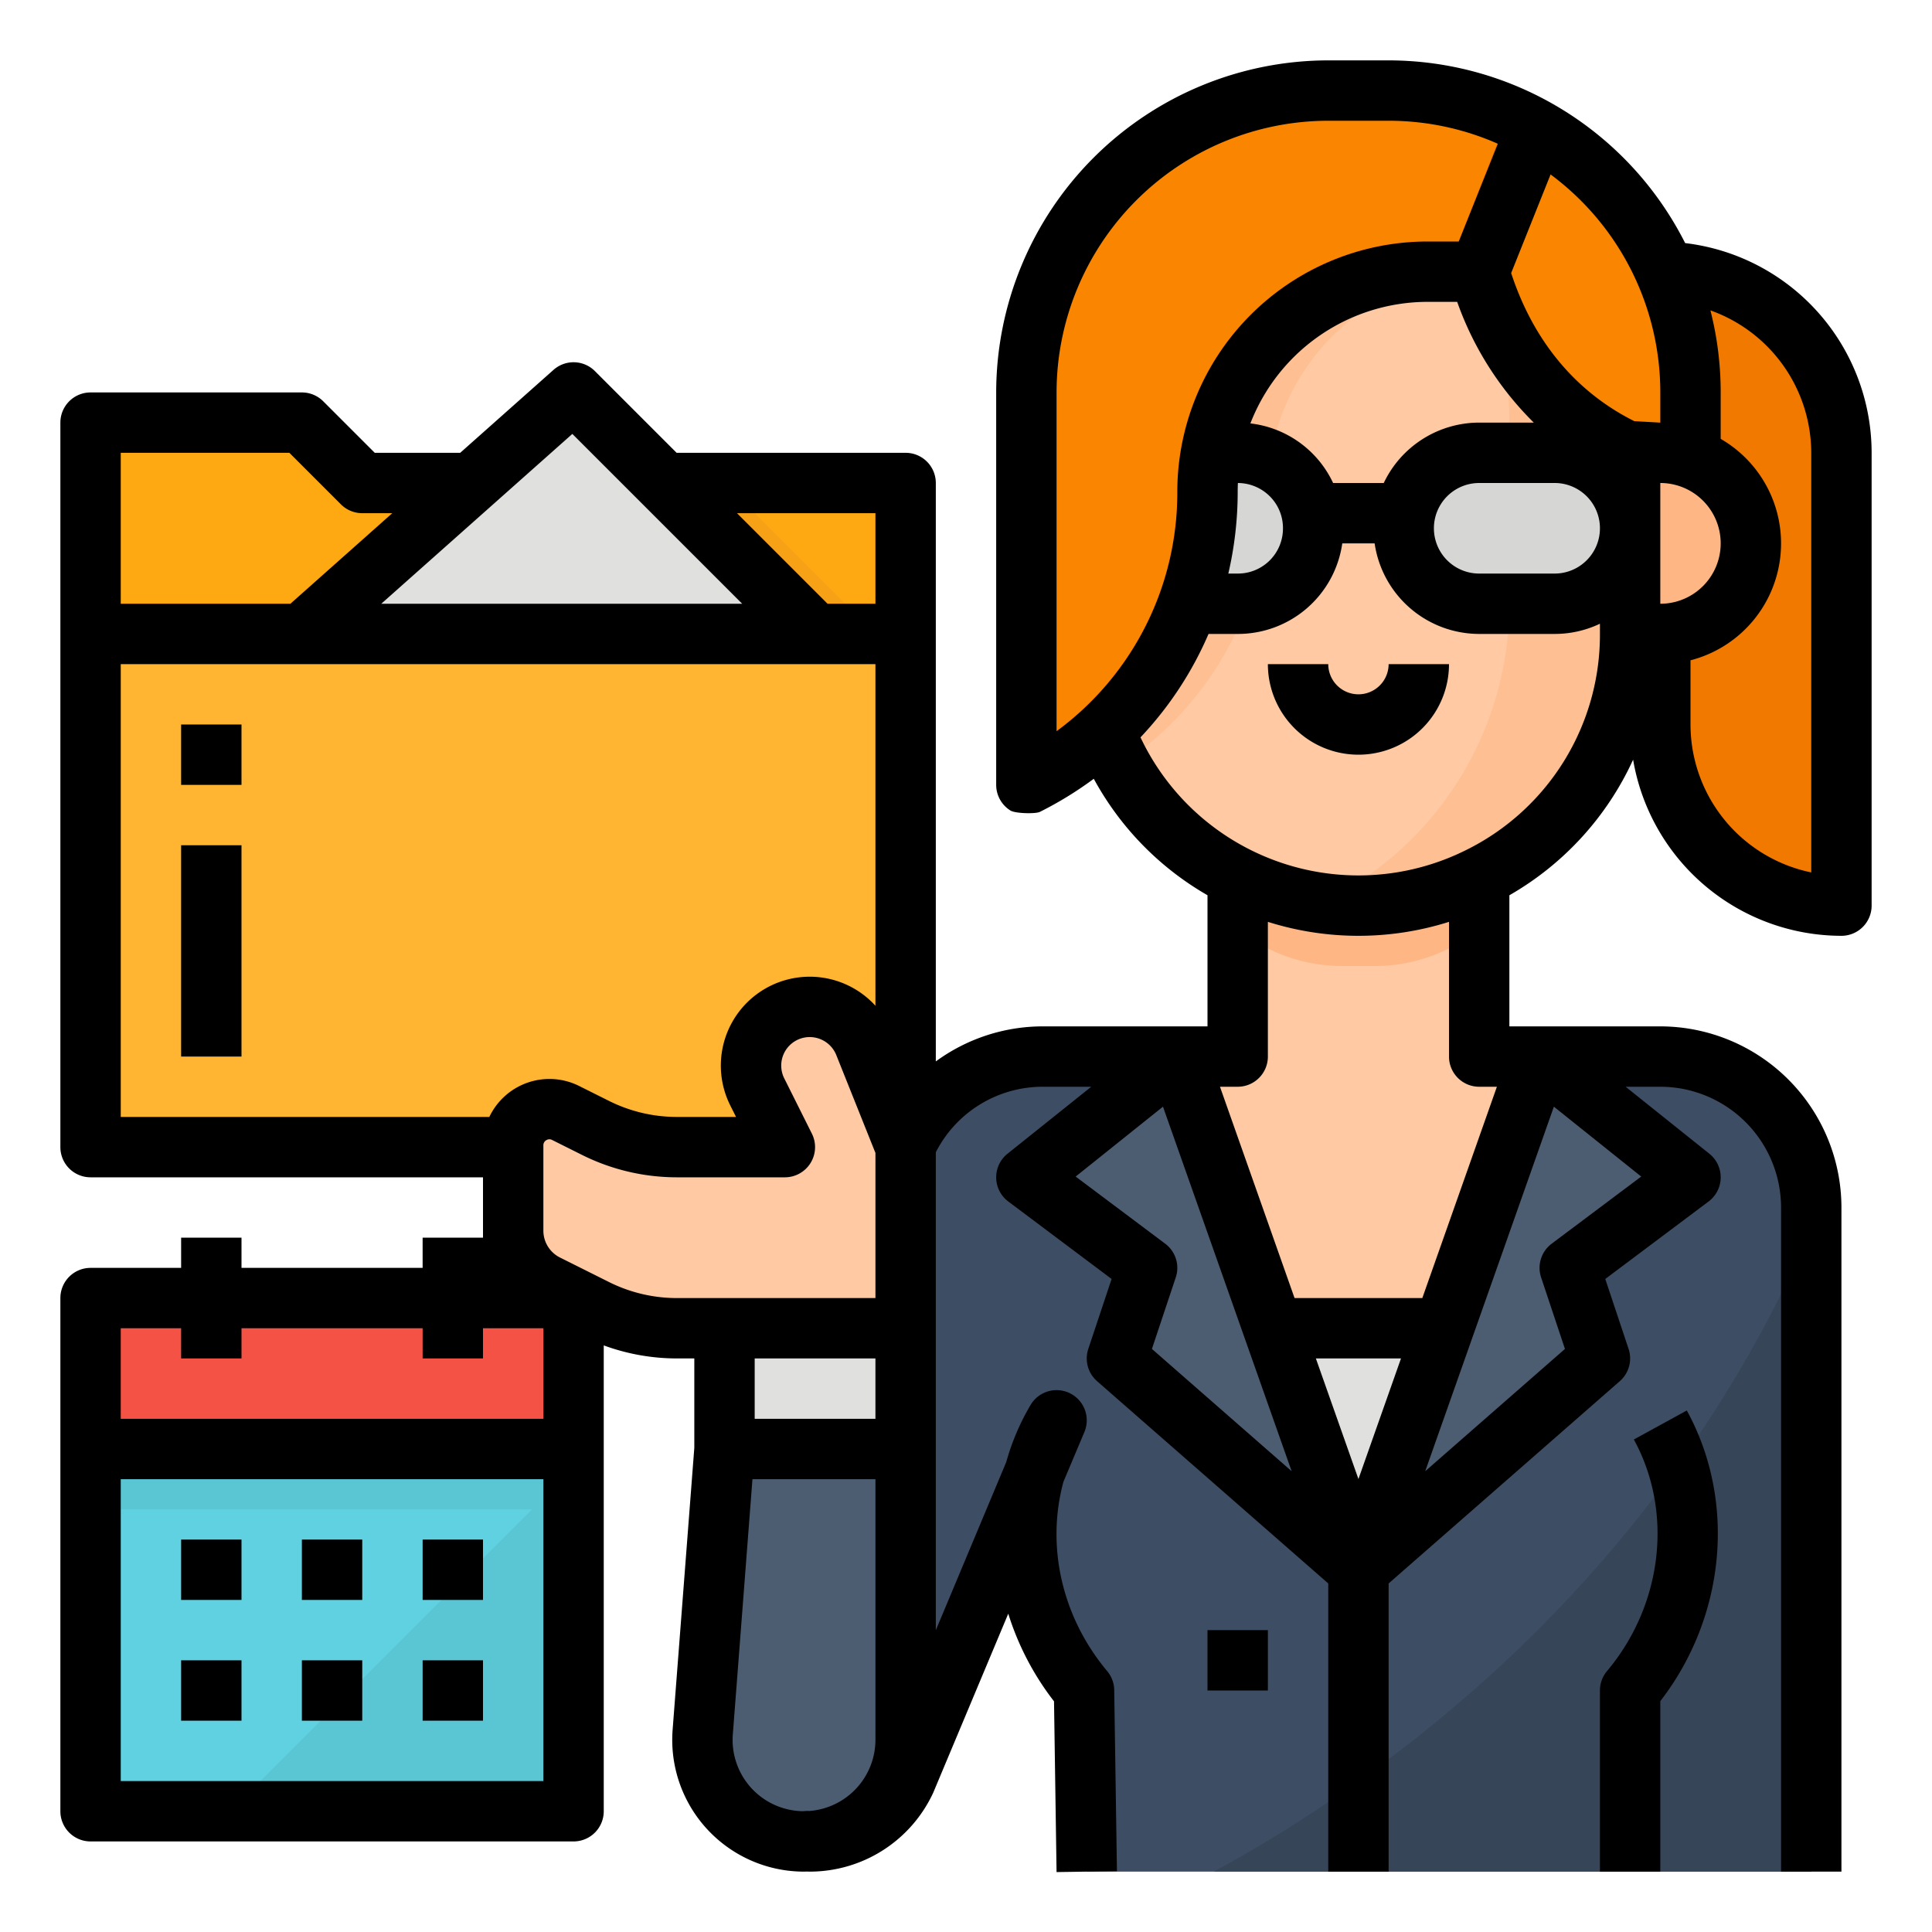 <svg height="512" viewBox="0 0 512 512" width="512" xmlns="http://www.w3.org/2000/svg"><g id="Filled_outline" data-name="Filled outline"><path d="m240 304h-216v-192h56l16 16h144z" fill="#ffa912"/><path d="m24 168h216v136h-216z" fill="#ffb531"/><path d="m232 168-40-40h-51l-45 40z" fill="#f7a116"/><path d="m80 168 72-64 64 64z" fill="#e0e0de"/><path d="m440 72a48 48 0 0 1 48 48v120a0 0 0 0 1 0 0 48 48 0 0 1 -48-48v-120a0 0 0 0 1 0 0z" fill="#f27900"/><path d="m392 280v-64h-64v64h-48v120h160v-120z" fill="#fec9a3"/><path d="m364.824 256a43.894 43.894 0 0 0 27.176-9.81v-30.19h-64v30.19a43.894 43.894 0 0 0 27.176 9.81z" fill="#feb784"/><path d="m440 280h-32v72h-96v-72h-35.606a40 40 0 0 0 -37.761 26.8l-50.223 143.718a27.93 27.93 0 0 0 13.758 34.526 27.93 27.93 0 0 0 37.832-13.239l34.41-82.065c-5.405 19.471-.533 41.452 13.59 58.26v48h192v-176a40 40 0 0 0 -40-40z" fill="#e0e0de"/><path d="m440 280h-32l-48 136-48-136h-35.606a40 40 0 0 0 -37.761 26.8l-50.223 143.718a27.93 27.93 0 0 0 13.758 34.526 27.93 27.93 0 0 0 37.832-13.239l34.223-81.618c-5.384 19.359-.239 41.133 13.777 57.813v48h192v-176a40 40 0 0 0 -40-40z" fill="#3d4d63"/><path d="m480 325.747c-40.973 94.989-115.135 146.746-158.317 170.253h158.317z" fill="#374559"/><path d="m432 112v56a72.006 72.006 0 0 1 -72 72 71.157 71.157 0 0 1 -9.85-.68h-.01a71.984 71.984 0 0 1 -62.14-71.32v-56a64 64 0 0 1 64-64h16c1.53 0 3.05.05 4.56.17a64 64 0 0 1 59.17 57.88q.27 2.94.27 5.95z" fill="#fec9a3"/><path d="m432 112v56a72.006 72.006 0 0 1 -72 72 71.157 71.157 0 0 1 -9.85-.68 88 88 0 0 0 49.85-79.32v-48a87.688 87.688 0 0 0 -25.78-62.22c-.55-.55-1.1-1.08-1.66-1.61a63.983 63.983 0 0 1 59.44 63.83z" fill="#fec093"/><path d="m431.89 109.78c-11.56-9.71-19.57-22.86-23.91-37.78-1.88 0-6.95 0-13.59-.01a58.383 58.383 0 0 0 -58.39 58.34 86.749 86.749 0 0 1 -39.07 72.39h-.01a71.534 71.534 0 0 1 -8.92-34.72v-56a64 64 0 0 1 64-64h16c1.53 0 3.05.05 4.56.17a64 64 0 0 1 59.17 57.88c.06 1.27.12 2.51.16 3.73z" fill="#fec093"/><path d="m312 280-40 32 32 24-8 24 64 56z" fill="#4c5d72"/><path d="m408 280 40 32-32 24 8 24-64 56z" fill="#4c5d72"/><path d="m432 120h8a24 24 0 0 1 24 24 24 24 0 0 1 -24 24h-8a0 0 0 0 1 0 0v-48a0 0 0 0 1 0 0z" fill="#feb784"/><rect fill="#d6d6d4" height="40" rx="20" width="60" x="288" y="120"/><rect fill="#d6d6d4" height="40" rx="20" width="60" x="372" y="120"/><path d="m186.23 459.01 5.77-75.01h48v77.075a26.925 26.925 0 0 1 -26.925 26.925 26.924 26.924 0 0 1 -26.845-28.99z" fill="#4c5d72"/><path d="m210.821 267.3a15.562 15.562 0 0 0 -10.145 22.057l7.324 14.643h-28.669a48 48 0 0 1 -21.466-5.067l-7.972-3.986a9.6 9.6 0 0 0 -13.893 8.586v22.578a16 16 0 0 0 8.845 14.311l13.02 6.511a48 48 0 0 0 21.466 5.067h60.669v-48l-10.955-27.387a15.562 15.562 0 0 0 -18.224-9.313z" fill="#fec9a3"/><path d="m192 352h48v32h-48z" fill="#e0e0de"/><path d="m448 104v16h-16l-2.5-1.25c-15.39-7.7-26.54-20.24-33.36-35.41a86.441 86.441 0 0 1 -4.16-11.33c-1.37-.01-4.43-.01-8.56-.01-1.54 0-3.23 0-5.03-.01a58.383 58.383 0 0 0 -58.39 58.34 86.856 86.856 0 0 1 -48 77.67v-104a80 80 0 0 1 80-80h16a80 80 0 0 1 80 80z" fill="#f98500"/><path d="m413.82 38.42-17.68 44.92a86.441 86.441 0 0 1 -4.16-11.33c-1.37-.01-4.43-.01-8.56-.01l16.3-41.46a78.944 78.944 0 0 1 14.1 7.88z" fill="#e67007"/><path d="m24 344h128v136h-128z" fill="#60d1e0"/><path d="m152 389-91 91h91z" fill="#5ac6d4"/><path d="m24 344h128v40h-128z" fill="#f35244"/><path d="m24 384h128v16h-128z" fill="#5ac6d4"/><path d="m446.582 64.421a88.1 88.1 0 0 0 -78.582-48.421h-16a88.1 88.1 0 0 0 -88 88v104a8 8 0 0 0 3.794 6.806c1.285.794 6.655.914 7.784.349a96.272 96.272 0 0 0 14.285-8.769 79.226 79.226 0 0 0 30.137 30.863v34.751h-43.6a48 48 0 0 0 -28.4 9.288v-153.288a8 8 0 0 0 -8-8h-60.686l-21.657-21.657a8 8 0 0 0 -10.972-.322l-24.727 21.979h-22.644l-13.657-13.657a8 8 0 0 0 -5.657-2.343h-56a8 8 0 0 0 -8 8v192a8 8 0 0 0 8 8h104v16h-16v8h-48v-8h-16v8h-24a8 8 0 0 0 -8 8v136a8 8 0 0 0 8 8h128a8 8 0 0 0 8-8v-123.455a56.283 56.283 0 0 0 19.331 3.455h4.669v23.691l-5.747 74.709a34.925 34.925 0 0 0 34.822 37.6c.273 0 .543-.014.814-.021h.053c.307.021.546.021.7.021a36.071 36.071 0 0 0 32.615-20.789q.065-.139.123-.279l19.82-47.287a73.762 73.762 0 0 0 12.126 23.225l.674 45.25 16-.24-.72-48a8 8 0 0 0 -1.865-5.016c-11.925-14.241-16.248-32.926-11.6-50.158l5.558-13.2a8 8 0 0 0 -14.255-7.184 62.934 62.934 0 0 0 -6.455 15.143l-18.663 44.562v-126.666a31.79 31.79 0 0 1 28.4-17.361h12.794l-22.194 17.753a8 8 0 0 0 .2 12.647l27.387 20.54-6.176 18.53a8 8 0 0 0 2.321 8.551l61.268 53.609v76.37h16v-76.37l61.268-53.609a8 8 0 0 0 2.321-8.551l-6.176-18.53 27.387-20.54a8 8 0 0 0 .2-12.647l-22.194-17.753h9.194a32.036 32.036 0 0 1 32 32v176h16v-176a48.055 48.055 0 0 0 -48-48h-40v-34.743a79.532 79.532 0 0 0 32.791-35.931 56.081 56.081 0 0 0 55.209 46.674 8 8 0 0 0 8-8v-120a56.019 56.019 0 0 0 -49.418-55.579zm-214.582 71.579v24h-12.686l-24-24zm-80.323-21.009 45.01 45.009h-95.645zm-74.991 5.009 13.657 13.657a8 8 0 0 0 5.657 2.343h7.958l-27 24h-44.958v-40zm-44.686 56h200v90.533a23.554 23.554 0 0 0 -38.479 26.4l1.535 3.067h-15.725a40.2 40.2 0 0 1 -17.888-4.223l-7.972-3.986a17.629 17.629 0 0 0 -23.792 8.209h-97.679zm0 176h16v8h16v-8h48v8h16v-8h16v24h-112zm0 120v-80h112v80zm129.443-132.223-13.021-6.51a7.958 7.958 0 0 1 -4.422-7.156v-22.578a1.534 1.534 0 0 1 .759-1.361 1.526 1.526 0 0 1 1.556-.07l7.973 3.986a56.284 56.284 0 0 0 25.043 5.912h28.669a8 8 0 0 0 7.155-11.578l-7.323-14.648a7.56 7.56 0 0 1 4.929-10.717 7.587 7.587 0 0 1 8.855 4.527l10.384 25.957v38.459h-52.669a40.2 40.2 0 0 1 -17.888-4.223zm70.557 20.223v16h-32v-16zm-37.793 99.624 5.2-67.624h32.593v69.075a18.935 18.935 0 0 1 -17.513 18.853c-.163-.006-.326-.012-.487-.007a7.69 7.69 0 0 0 -1.153.067 18.9 18.9 0 0 1 -18.64-20.364zm172.5-331.624h-13.42a27.754 27.754 0 0 0 -21.919-15.793 50.426 50.426 0 0 1 47-32.213h.013 7.785a84.794 84.794 0 0 0 20.3 32h-14.466a28.034 28.034 0 0 0 -25.293 16.006zm-38.707 2.334c0-.78.022-1.557.057-2.331a12.034 12.034 0 0 1 9.259 4.408 11.885 11.885 0 0 1 2.684 7.589 11.938 11.938 0 0 1 -12 12h-2.48a95.864 95.864 0 0 0 2.48-21.666zm64-2.334h20a12 12 0 0 1 0 24h-20a12 12 0 0 1 0-24zm48 32v-32a16 16 0 0 1 0 32zm0-56v8l-6.879-.384-.041-.02c-15.528-7.764-26.75-21.3-32.607-39.239l10.45-26.126a71.936 71.936 0 0 1 29.077 57.769zm-160 0a72.081 72.081 0 0 1 72-72h16a71.559 71.559 0 0 1 28.946 6.1l-10.361 25.9h-8.2-.019a66.365 66.365 0 0 0 -66.366 66.334 78.337 78.337 0 0 1 -32 63.441zm112 184h4.693l-19.765 56h-33.856l-19.765-56h4.693a8 8 0 0 0 8-8v-35.7a79.7 79.7 0 0 0 48 0v35.7a8 8 0 0 0 8 8zm-32 103.963-11.281-31.963h22.562zm-54.728-34.481 6.317-18.952a8 8 0 0 0 -2.789-8.93l-23.738-17.8 23.138-18.518 34.094 96.6zm105.928-27.882a8 8 0 0 0 -2.789 8.93l6.317 18.952-37.028 32.398 34.094-96.6 23.144 18.52zm-22.778-104.275a63.88 63.88 0 0 1 -86.18-29.919 93.839 93.839 0 0 0 18.032-27.406h7.726a27.93 27.93 0 0 0 27.717-24h8.573a28.039 28.039 0 0 0 27.71 24h20a27.838 27.838 0 0 0 12-2.707v2.707a63.645 63.645 0 0 1 -35.578 57.325zm91.578 5.875a40.071 40.071 0 0 1 -32-39.2v-17.013a31.989 31.989 0 0 0 8-58.682v-12.305a87.883 87.883 0 0 0 -2.72-21.742 40.179 40.179 0 0 1 26.72 37.742z"/><path d="m424 448v48h16v-45.18c17.308-22.391 20.2-52.969 7.02-77.026l-14.033 7.687c10.494 19.158 7.636 43.821-7.112 61.373a8 8 0 0 0 -1.875 5.146z"/><path d="m360 184a8.009 8.009 0 0 1 -8-8h-16a24 24 0 0 0 48 0h-16a8.009 8.009 0 0 1 -8 8z"/><path d="m320 432h16v16h-16z"/><path d="m48 408h16v16h-16z"/><path d="m80 408h16v16h-16z"/><path d="m112 408h16v16h-16z"/><path d="m48 440h16v16h-16z"/><path d="m80 440h16v16h-16z"/><path d="m112 440h16v16h-16z"/><path d="m48 192h16v16h-16z"/><path d="m48 224h16v56h-16z"/></g></svg>